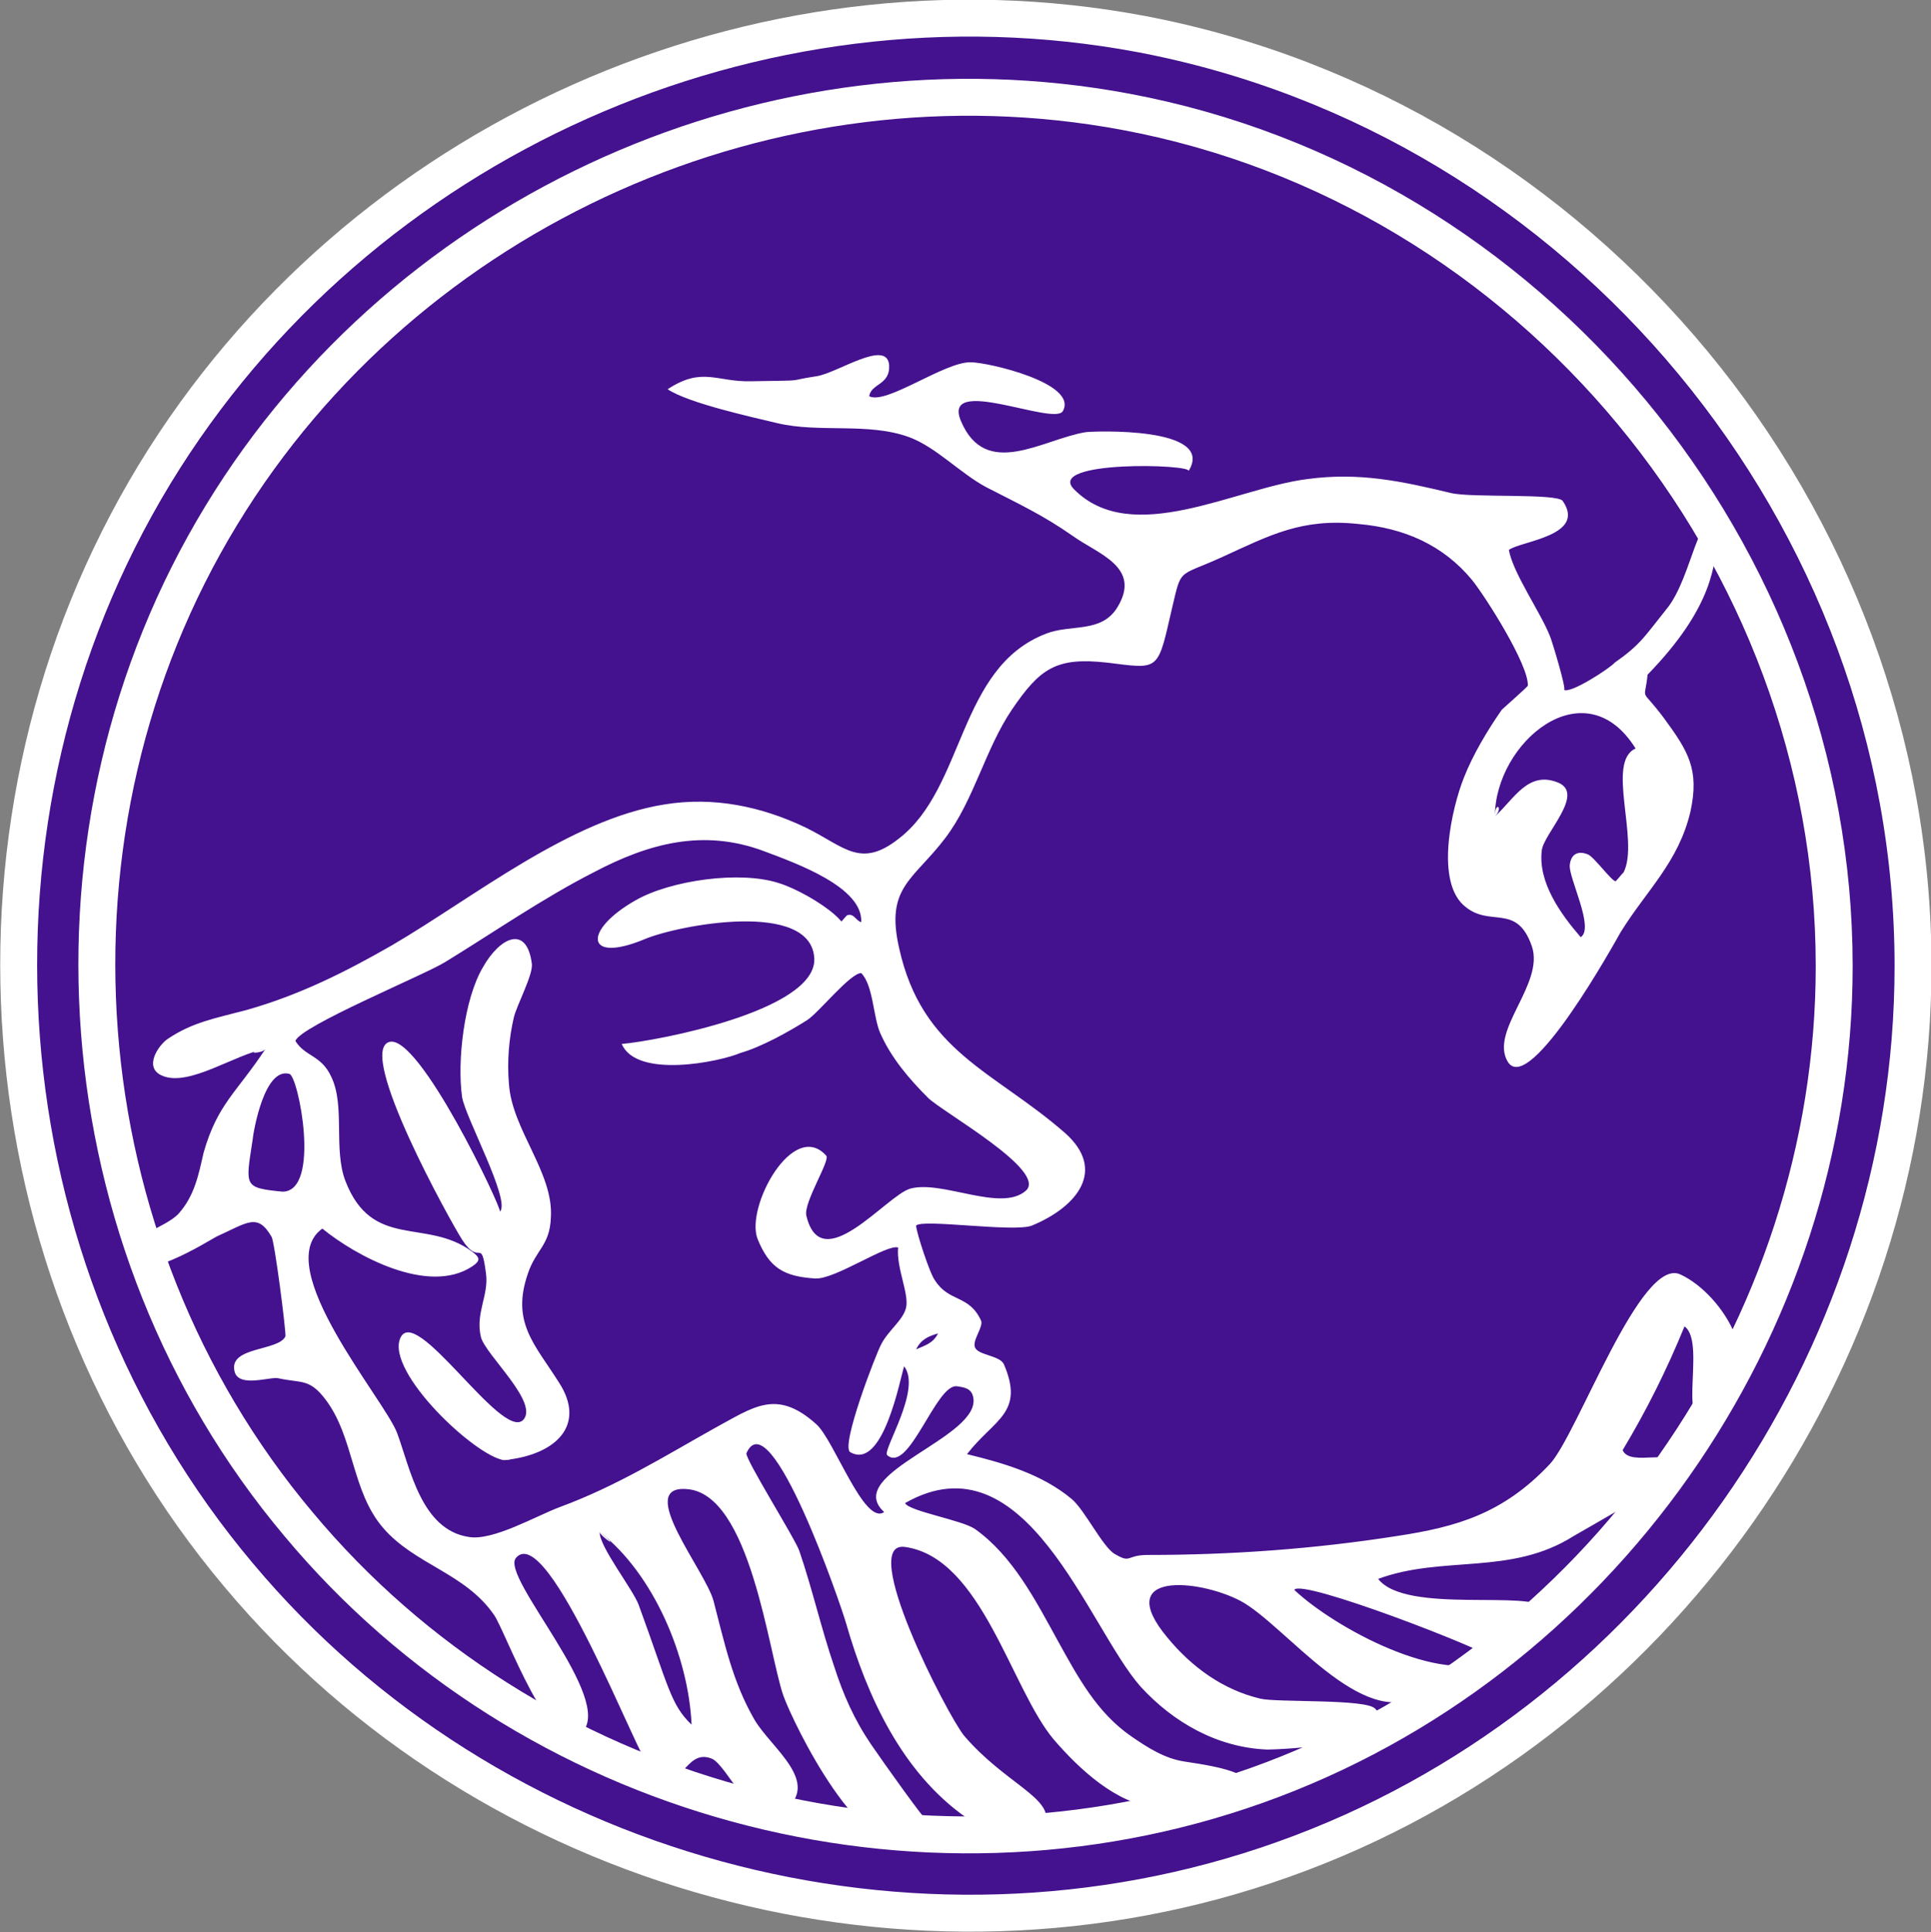 <?xml version="1.0" encoding="UTF-8" standalone="no"?>
<!-- Generator: Adobe Illustrator 19.1.0, SVG Export Plug-In . SVG Version: 6.00 Build 0)  -->

<svg
   xmlns:dc="http://purl.org/dc/elements/1.1/"
   xmlns:cc="http://creativecommons.org/ns#"
   xmlns:rdf="http://www.w3.org/1999/02/22-rdf-syntax-ns#"
   xmlns:svg="http://www.w3.org/2000/svg"
   xmlns="http://www.w3.org/2000/svg"
   xmlns:sodipodi="http://sodipodi.sourceforge.net/DTD/sodipodi-0.dtd"
   xmlns:inkscape="http://www.inkscape.org/namespaces/inkscape"
   version="1.1"
   x="0px"
   y="0px"
   viewBox="0 0 193.5 193.6"
   style="enable-background:new 0 0 193.5 193.6;"
   xml:space="preserve"
   id="svg2"
   inkscape:version="0.92.2 (5c3e80d, 2017-08-06)"
   sodipodi:docname="lepologo.svg"><rect x="0" y="0" width="193.5" height="193.6" fill="#808080" stroke="none"/><defs
     id="defs28" /><sodipodi:namedview
     pagecolor="#000000"
     bordercolor="#666666"
     borderopacity="1"
     objecttolerance="10"
     gridtolerance="10"
     guidetolerance="10"
     inkscape:pageopacity="1"
     inkscape:pageshadow="2"
     inkscape:window-width="1920"
     inkscape:window-height="1031"
     id="namedview26"
     showgrid="false"
     inkscape:zoom="3.4478759"
     inkscape:cx="68.797864"
     inkscape:cy="109.60855"
     inkscape:window-x="0"
     inkscape:window-y="0"
     inkscape:window-maximized="1"
     inkscape:current-layer="svg2" /><style
     type="text/css"
     id="style4">
	.st0{fill:#FFFFFF;}
	.st1{fill:none;stroke:#FFFFFF;stroke-width:3.7;stroke-miterlimit:10;}
</style><path
     style="fill:#44118f;stroke:#ffffff;stroke-width:3.7;stroke-miterlimit:10;fill-opacity:1"
     inkscape:connector-curvature="0"
     id="path24"
     d="m 191.7,96.8 c 0,39.7 -25.7,76.2 -63.1,89.5 -37,13.2 -79.5,1.6 -104.7,-28.5 C -2,127 -5.4,81.9 15.5,47.5 35.9,14 75.8,-3.8 114.3,3.4 c 44.4,8.4 77.4,48.3 77.4,93.4 z"
     class="st1" /><g
     id="g7"><g
       id="g9"><path
         style="fill:#ffffff"
         inkscape:connector-curvature="0"
         id="path11"
         d="m 26.6,105.1 c -3,0.5 -7.6,3.8 -10.3,2.7 -2,-0.8 -0.4,-3.1 0.5,-3.7 2.5,-1.7 4.9,-2.1 7.9,-2.9 5.3,-1.5 9.9,-3.8 14.6,-6.5 8.2,-4.8 17.8,-12.6 27.3,-14.1 4.9,-0.8 9.7,0.2 14.1,2.3 3.9,1.9 5.5,4.2 9.4,1.1 6.6,-5.1 5.9,-17.1 14.7,-20.5 2.5,-1 5.6,0 7.2,-2.7 2.4,-4 -2,-5.3 -4.5,-7.1 -3,-2.1 -5.4,-3.2 -8.7,-4.9 -2.6,-1.4 -5,-4 -7.7,-5 -4.1,-1.5 -9,-0.4 -13.2,-1.4 -2.5,-0.6 -8.9,-2 -11,-3.4 3.5,-2.3 4.9,-0.7 8.4,-0.8 6,-0.1 3.2,0 6.5,-0.5 2.1,-0.3 7.1,-3.8 7.3,-1.1 0.1,2 -1.8,1.8 -2,3.1 1.7,0.9 7.6,-3.5 10.2,-3.4 1.7,0 10.8,2.1 9.2,4.9 -0.9,1.5 -12.2,-3.7 -10.2,1 2.5,5.9 8.2,1.8 12.5,1.1 0.7,-0.1 13.1,-0.6 10.3,3.9 0.4,-0.7 -14.3,-1.1 -11.5,1.8 5.8,5.9 16.2,-0.1 23.4,-1 5.2,-0.7 9.4,0.2 14.4,1.4 2.1,0.5 10.7,0 11.2,0.8 2.4,3.5 -4.2,4 -5.4,4.9 0.4,2.3 3.2,6.3 4.1,8.6 0.1,0.1 1.8,5.7 1.4,5.4 0.6,0.5 4.7,-2.2 5.1,-2.7 2.628,-1.844 3.005,-2.642 5.179,-5.352 2.7,-3.246 3.242,-11.053 5.142,-7.353 -0.285,2.77 -0.352,7.038 -7.021,13.905 -0.3,2.9 -0.8,1.1 1.6,4.3 2.5,3.4 3.6,5.2 2.7,9.4 -1.2,5.1 -4.4,7.9 -7,12.1 -0.4,0.7 -9.1,16.5 -11.3,13 -1.9,-3.1 3.7,-7.8 2.4,-11.6 -1.5,-4.3 -4.1,-1.9 -6.6,-3.9 -3.2,-2.4 -1.4,-10 -0.2,-13 0.9,-2.3 2.4,-4.8 3.8,-6.8 0.1,-0.1 2.6,-2.3 2.6,-2.4 0.1,-2.1 -4.3,-9 -5.6,-10.6 -2.9,-3.5 -6.8,-5.2 -11.4,-5.6 -5.6,-0.6 -8.8,1.1 -13.6,3.3 -4.8,2.2 -4,0.8 -5.3,6.2 -1.2,5.3 -1.3,5 -6.2,4.4 -5.2,-0.6 -6.8,0.6 -9.6,4.7 -2.7,4 -3.8,9.1 -6.7,12.9 -3.2,4.2 -6,4.9 -4.6,11 2.3,10.4 9.5,12.3 16.6,18.5 4.2,3.7 1.3,7.4 -3.3,9.3 -1.8,0.7 -11,-0.7 -11.6,0 0,0.6 1.4,4.9 1.9,5.5 1.4,2.2 3.4,1.4 4.6,4 0.3,0.6 -0.9,2 -0.6,2.7 0.3,0.8 2.5,0.8 2.9,1.7 2.1,4.9 -1,5.5 -3.7,9 3.7,0.9 7.5,2 10.5,4.5 1.3,1.1 3.1,4.8 4.3,5.5 1.7,1 1.1,0.1 3.3,0.1 8.4,0 16.7,-0.6 25,-1.9 5.9,-0.9 10.6,-2.2 15.3,-7.2 2.8,-3 9.1,-20.9 13.1,-19 4.3,2 9.1,9.7 3.7,13.7 -4.7,3.5 -0.9,-6.8 -3.3,-8.5 -1.8,4.4 -3.8,8.4 -6.2,12.4 0.8,1.8 5.4,-0.5 5.8,1.9 0.1,0.6 -9.5,6 -10.7,6.7 -6.3,4 -13.1,1.9 -19.6,4.3 2.8,3.6 15.6,1 16.7,3 1.3,2.5 -3.3,3 -4.2,3.4 -2.7,1.2 -5.7,3.7 -8.2,5.2 -5.9,3.7 -13.6,-7 -18.1,-9.4 -4.2,-2.2 -12.9,-3 -7.3,3.7 2.4,2.9 5.5,5.2 9.3,6.1 1.7,0.4 10.6,0 11.5,1 3.5,3.6 -9.8,4.1 -10.8,4.1 -5,-0.2 -9.4,-2.7 -12.7,-6.3 -5.3,-6 -11.5,-25.3 -23.6,-18.4 0.3,0.8 5.7,1.7 7,2.6 3.8,2.7 6.1,7.2 8.3,11.2 2,3.6 3.9,7.2 7.4,9.6 1.6,1.1 3.3,2.2 5.3,2.5 1.2,0.2 5.4,0.7 6.3,1.9 2.4,2.9 -7.8,2.8 -9.1,2.7 -4,-0.3 -7.8,-3.9 -10.3,-6.8 -4.3,-5.1 -7.2,-18.2 -14.9,-19.3 -4.8,-0.7 4.2,16.8 5.9,18.9 4.1,4.8 8.9,6.2 8.2,8.8 -1,3.6 -6.3,0.6 -8,-0.6 -6.4,-4.5 -9.9,-12.1 -12,-19.4 -0.5,-1.8 -7.6,-22.5 -10,-17.1 -0.2,0.5 4.9,8.6 5.3,9.8 1.3,3.8 2.2,7.8 3.5,11.6 0.9,2.8 2,5.3 3.7,7.8 1.3,1.9 5.5,7.8 5.6,7.6 -0.1,0.2 -0.3,0.3 -1.2,0.2 -0.1,0.6 0.4,1.3 -0.3,1.7 -4.9,2.8 -11.9,-11.6 -12.9,-14.4 -1.5,-4.3 -3.3,-20.3 -9.7,-20.7 -5.2,-0.4 1.9,8.2 2.7,11.2 1.1,4.2 1.9,8.1 4.1,11.9 1.7,2.9 6.8,6.3 2.9,9.2 -2.9,2.2 -5.6,-4.7 -7.2,-5.3 -2.8,-1.1 -2.8,3.9 -6.1,1.1 -1.2,-1 -10.3,-25 -13.5,-21.2 -1.6,1.9 10,14.2 6.6,17.5 -3,3 -7.7,-10.3 -8.8,-11.8 -2.9,-4.2 -7.9,-5 -11.1,-8.7 -3.2,-3.7 -2.9,-9.1 -5.8,-12.9 -1.6,-2.1 -2.4,-1.6 -4.7,-2.1 -0.8,-0.2 -4,1 -4.4,-0.7 -0.6,-2.5 4.4,-2 5.1,-3.5 0.1,-0.3 -1.1,-9.7 -1.4,-10 -1.4,-2.4 -2.4,-1.4 -5.5,0 -0.6,0.3 -8.3,5.2 -8.6,2 -0.2,-2.2 3.4,-2.8 4.8,-4.3 1.6,-1.8 2,-3.9 2.5,-6.1 1.4,-4.9 3.3,-6 6.2,-10.4 -2.5,0.5 -0.3,0.5 0,0 z m 35.7,-0.5 c 3.5,-0.3 19.4,-3.3 19.3,-8.5 -0.2,-6 -13.7,-3.4 -17,-2 -6,2.5 -6.2,-0.9 -0.9,-3.9 3.5,-2 10.5,-3 14.4,-1.7 3.2,1 10.2,5.6 4.5,5.7 0.2,0 2.2,-2.5 2.3,-2.5 0.7,-0.2 0.8,0.5 1.4,0.7 0.2,-3.5 -6.5,-5.9 -9.7,-7.1 C 70.5,83 65,84.5 59.5,87.4 c -5.1,2.6 -10,6 -14.9,9 -2.1,1.3 -14.5,6.4 -15,7.9 1,1.6 2.6,1.4 3.6,3.6 1.4,2.9 0.2,7.2 1.4,10.4 2.7,7 8.1,3.7 12.7,7.1 0.8,0.6 0.9,0.9 0,1.5 -4.4,2.9 -11.7,-1.1 -15,-3.8 -5.3,3.8 6.3,17.2 7.5,20.5 1.3,3.5 2.4,9.7 7.2,10.4 2.4,0.4 6.7,-2.1 9.1,-3 5.7,-2.1 10.5,-5.1 15.5,-7.9 3.9,-2.1 6.2,-4 10.2,-0.4 1.8,1.6 4.8,10.2 6.8,8.8 -4.3,-3.9 10,-7.5 8.9,-11.6 -0.2,-0.8 -0.9,-0.9 -1.6,-1 -2.1,-0.3 -4.8,8.8 -7,6.9 -0.5,-0.5 3.5,-6.6 1.7,-8.9 -0.4,1.2 -2.1,10.5 -5.4,8.6 -1,-0.6 2.6,-9.9 3.1,-10.8 0.7,-1.4 2.2,-2.4 2.5,-3.7 0.3,-1.4 -1,-4 -0.8,-6 -1.1,-0.4 -6.3,3.2 -8.3,3.1 -3.1,-0.2 -4.6,-1 -5.8,-4 -1.2,-3.2 3.6,-12 6.9,-8.3 0.4,0.5 -2.3,4.7 -2,6 1.5,6.3 8,-2 10.4,-2.7 3.2,-0.9 9.1,2.4 11.6,0.2 2.2,-2 -8.4,-7.9 -9.8,-9.3 -1.9,-1.9 -3.7,-4 -4.8,-6.5 -0.7,-1.6 -0.7,-4.8 -1.9,-6 -1.1,0 -4.2,3.9 -5.4,4.7 -1.9,1.2 -4.6,2.7 -6.7,3.3 -2.1,0.9 -10.4,2.6 -11.9,-0.9 3.2,-0.4 0.4,0.9 0,0 z m 87.5,-22.8 c 1.9,-1.7 3.3,-4.6 6.3,-3.4 2.8,1.1 -1.4,5.1 -1.6,6.8 -0.4,3.2 1.9,6.4 3.9,8.7 1.4,-0.9 -1.2,-5.9 -1.1,-7.2 0.1,-1.1 0.8,-1.5 1.8,-1.1 0.6,0.2 2.4,2.7 2.8,2.7 0.3,-0.3 0.5,-0.6 0.8,-0.9 1.6,-3.2 -1.8,-11.1 1.2,-12.4 -5.1,-8.2 -14.1,-0.6 -14.1,6.8 0.9,-0.9 0,-1.6 0,0 z M 28.3,119.4 c 3.9,0 1.6,-11.6 0.7,-11.8 -2.5,-0.7 -3.6,5.7 -3.7,6.7 -0.7,4.6 -0.9,4.7 3,5.1 0.1,0 -1,-0.1 0,0 z m 31.8,34.1 c -0.1,1.4 3.3,5.7 3.9,7.3 3,8.2 3.2,10 5.3,12 -0.3,-6.8 -3.8,-15.1 -9.2,-19.3 0,0.4 2.4,2 0,0 z m 89.6,12.7 c -0.8,-0.9 -19.4,-8.1 -20,-6.9 3.9,3.7 14.8,9.7 20,6.9 -0.1,-0.1 -0.7,0.4 0,0 z m -57.9,-31 c 0.9,-0.4 1.7,-0.6 2.2,-1.6 -1,0.3 -1.7,0.6 -2.2,1.6 z"
         class="st0"
         sodipodi:nodetypes="ccccccccccccccccccccccccccccccccccccccccccccccscccccccccccccccsccccccscccsccccccccccccccccccccccccccscccccccsccscccccccccccccccccccccccccccccccccccsccccccccccccscccccccccccccccccccccccccccccccccc" /><path
         style="fill:#ffffff"
         inkscape:connector-curvature="0"
         id="path13"
         d="m 179.4,50.4 m -4.3,112.3"
         class="st0" /><path
         style="fill:#ffffff"
         inkscape:connector-curvature="0"
         id="path19"
         d="m 50.5,146.3 c -2.9,-0.4 -11.8,-8.8 -10.4,-12.2 1.5,-3.6 10.1,10.2 12.3,8.2 1.7,-1.7 -3.7,-6.5 -4.2,-8.3 -0.6,-2.4 0.8,-4.2 0.5,-6.4 -0.5,-3.8 -0.6,-0.6 -2.4,-3.4 -1.1,-1.7 -10.6,-18.8 -7.3,-19.8 3,-0.9 11.3,16.7 11.1,17 1.1,-1.1 -3.5,-9.5 -3.8,-11.5 -0.5,-3.6 0.2,-9.8 2.1,-13 1.7,-3 4.4,-4.3 4.9,-0.3 0.1,1.1 -1.5,4.1 -1.8,5.3 -0.5,2.1 -0.7,4.5 -0.5,6.7 0.3,4.6 4.5,8.9 4.2,13.4 -0.1,2.8 -1.5,3.2 -2.3,5.6 -1.7,4.9 0.7,7.1 3.1,10.9 2.8,4.3 -0.3,7.3 -5.5,7.8 -1,-0.1 1.8,-0.1 0,0 z"
         class="st0" /></g></g><path
     style="fill:none;stroke:#ffffff;stroke-width:3.7;stroke-miterlimit:10"
     inkscape:connector-curvature="0"
     id="path22"
     d="m 183.8,96.8 c 0,36.4 -23.6,69.9 -57.9,82.1 C 91.9,191 53,180.4 29.9,152.7 6.2,124.5 3,83.1 22.2,51.6 40.9,20.9 77.5,4.6 112.8,11.2 c 40.7,7.6 71,44.3 71,85.6 z"
     class="st1" /></svg>
